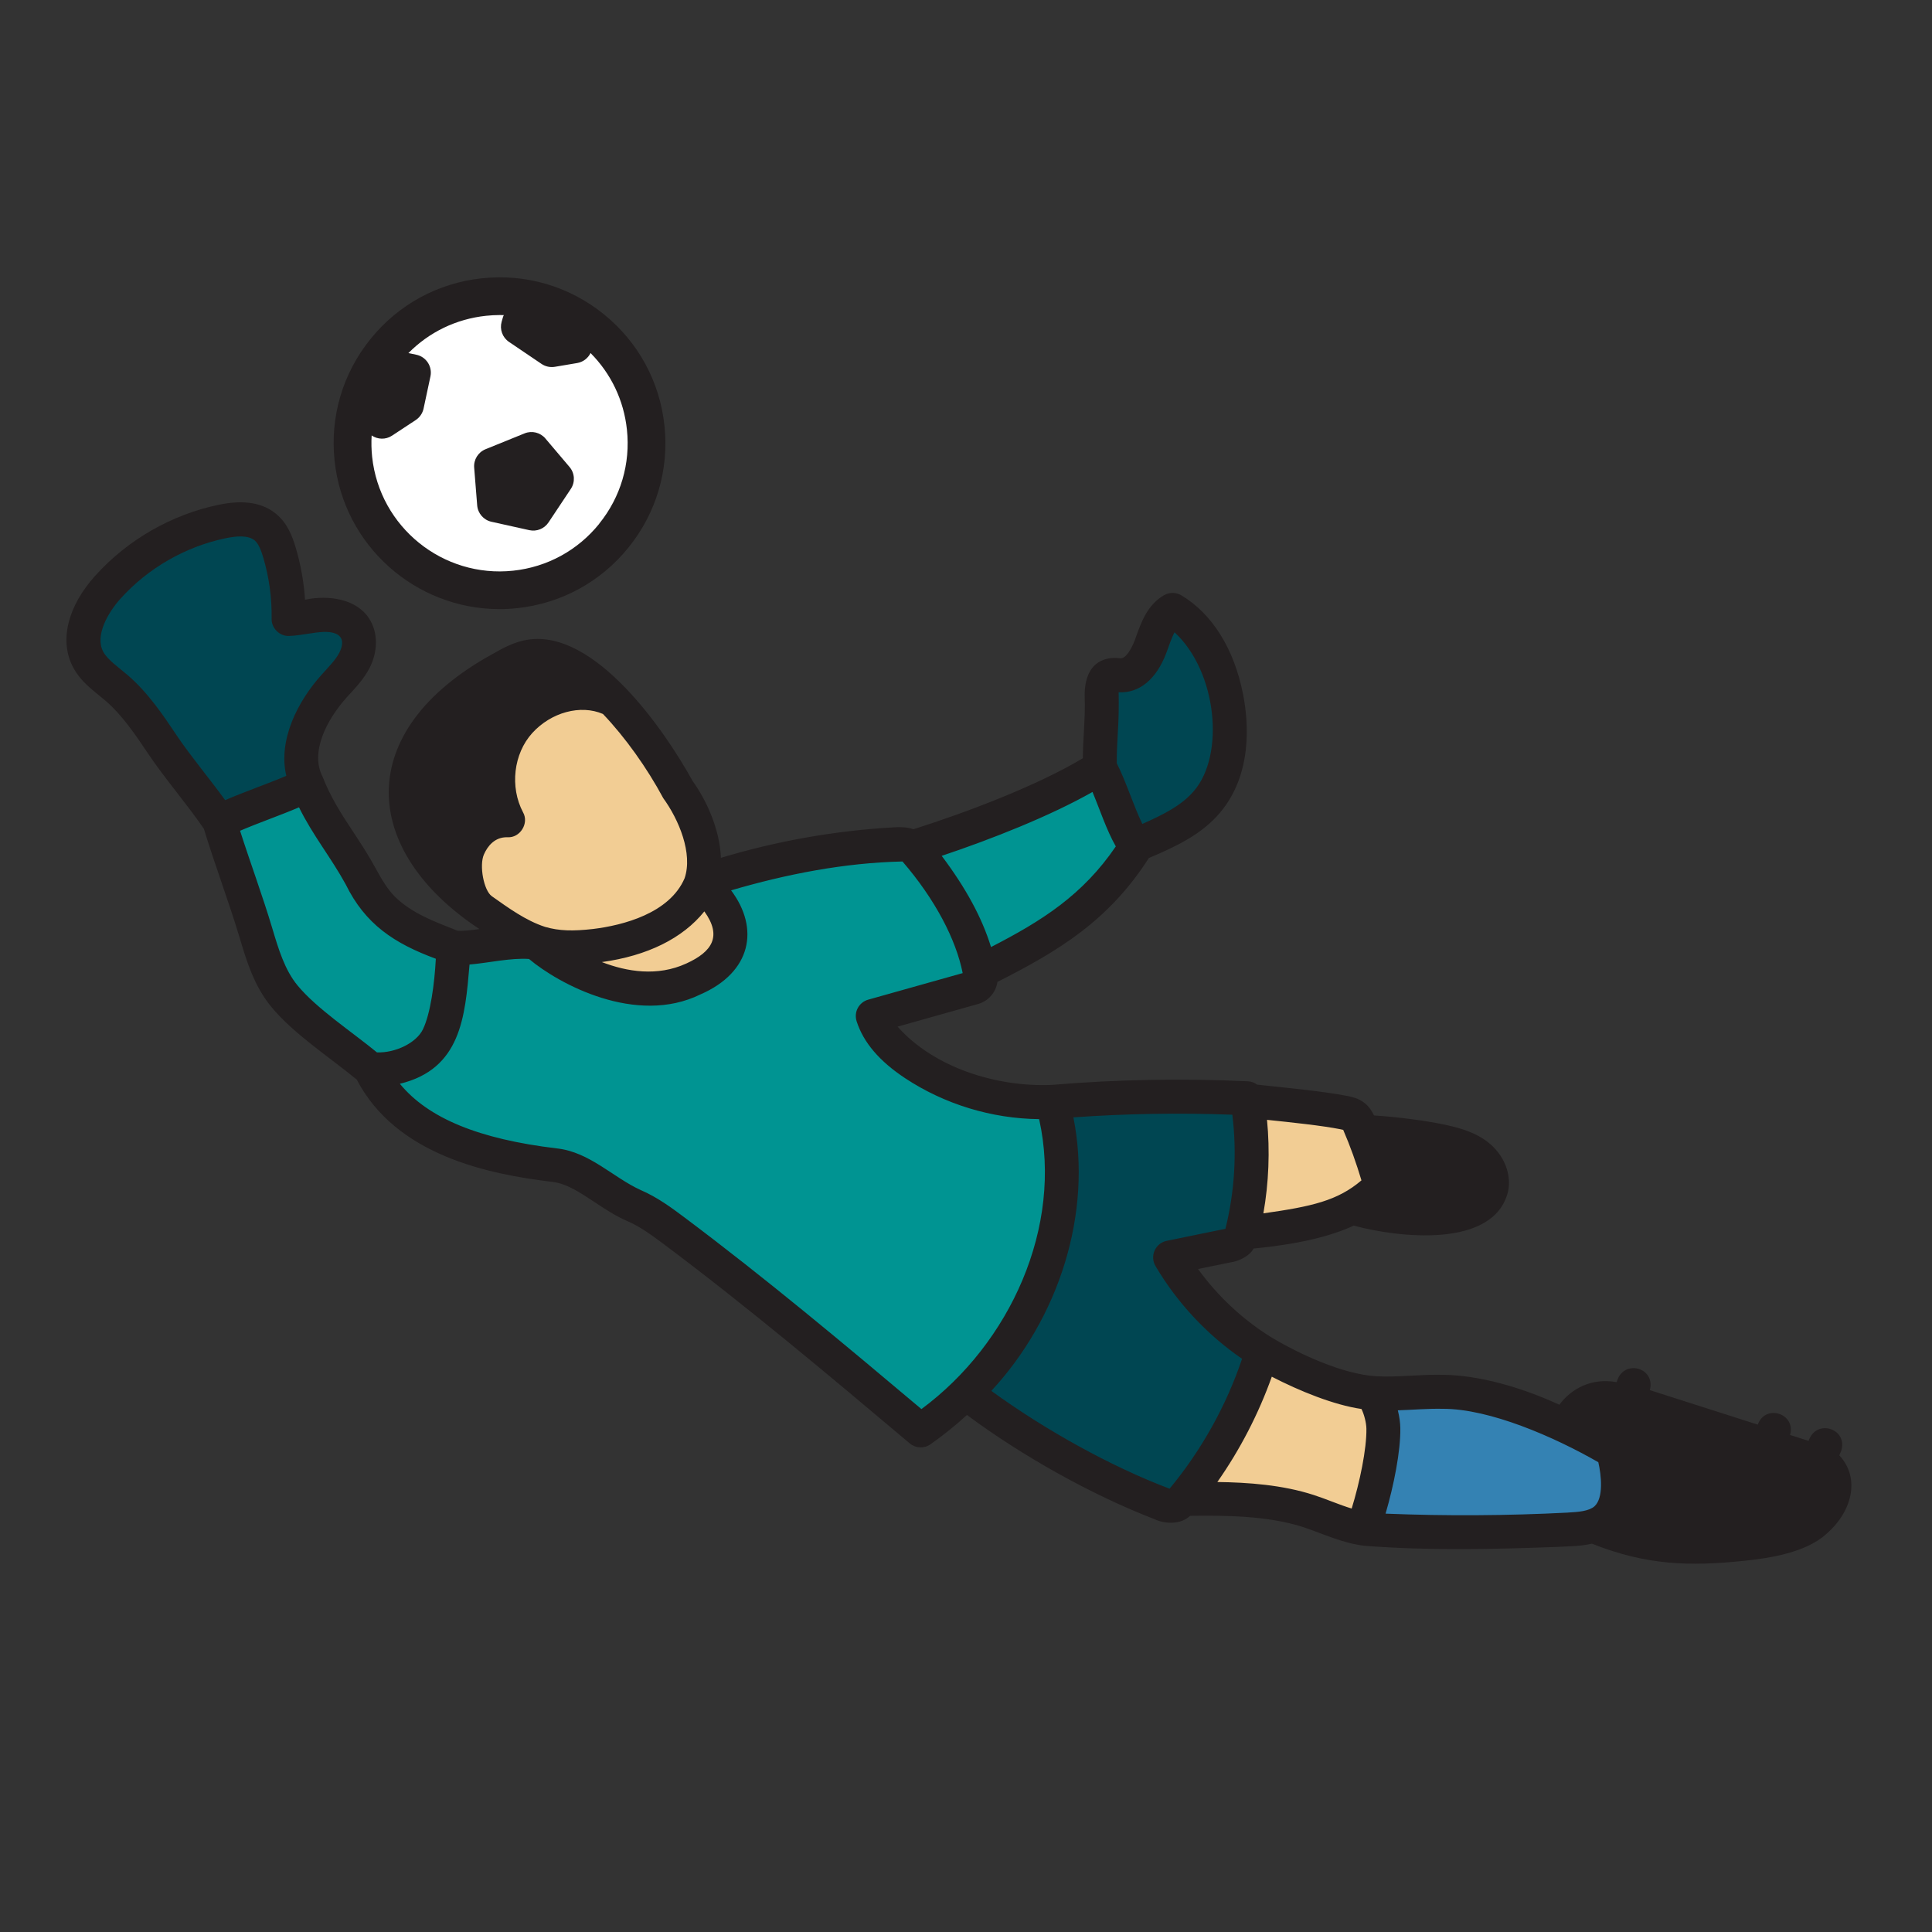 <svg viewBox="0 0 512 512" xmlns="http://www.w3.org/2000/svg"><rect x="0" y="0" width="512" height="512" fill="#333333" stroke="none"/><g id="uuid-34b1a479-36a7-4d68-bce9-1f189655ae01"><path d="m482.97 387.89c-15.64-5.41-31.57-10.09-47.31-15.26-3.35-1.07-6.79-1.97-10.31-2.08-5.7-.13-8.65 4.28-10.49 7.4-10.21-4.83-21.05-8.83-32.38-9.1-6.01-.15-12.08.73-18.07.37-9.57-.55-21.79-6.12-29.92-11.01h-.01c-9.97-6.21-18.42-14.86-24.39-24.98l15.24-3.12c.91-.19 1.87-.4 2.56-1.01.7-.63 1.02-1.57 1.25-2.5l.15.04c8.82-.74 20.93-2.35 29.05-6.65 8.62 2.84 33.87 6.62 36.88-5.17.69-3.2-1.09-6.53-3.66-8.55-2.58-2.02-5.82-2.95-9.01-3.67-5.86-1.32-15.38-2.44-21.38-2.63l-.1.04c-1.04-2.61-1.62-4.76-4.81-5.13-6.89-1.37-18.58-2.38-25.57-3.18l-.1.02c-.03-.22-.06-.44-.1-.66-17.19-.81-34.43-.49-51.58.96-12.85.6-25.88-2.96-36.61-10.07-4.76-3.16-9.27-7.26-11.02-12.7 8.89-2.5 17.78-5.01 26.68-7.51 1.98-.58 2.17-2.54 1.65-4.27l.23-.05c16.04-7.99 30.68-15.8 41.74-33.95.61 0 1.24-.26 1.82-.51 5.99-2.62 12.16-5.44 16.39-10.41 11.43-13.58 5.99-41.83-9.06-50.91-3.36 1.94-4.51 6.14-5.86 9.78-1.35 3.65-3.99 7.61-7.89 7.56-4.27-.76-5.17 1.82-5.04 5.81.26 5.34-.71 13.31-.45 18.64-12.88 8.34-34.92 16.55-49.61 21.12l-.07.11c-1.38-1.04-3.18-1-4.83-.89-17.4.99-34.66 4.36-51.15 9.98h-.02c2.34-7.66-1.09-17.52-6.12-24.4-5.4-10.02-13.53-21.32-22.77-28.98-4.66-3.83-10.38-7.33-16.34-6.39-2.77.44-5.3 1.81-7.73 3.22-11.77 6.79-23.85 16.5-25.24 30.01-1.39 14.19 9.02 26.35 20.09 33.98 4.85 3.35 9.73 6.95 15.38 8.74l-.02.06c-7.38-1.62-17.8 1.97-22.95 1.08-11.3-4.29-19.16-7.74-24.57-18.89-4.63-8.49-10.56-15.19-14.03-24.21-4.45-8.52.6-18.97 7.02-26.12 1.97-2.19 4.11-4.3 5.44-6.93 3.37-6.77-.8-12.23-8.16-11.97-3.14.08-6.21.96-9.35 1.08.1-5.96-.72-11.94-2.43-17.65-.72-2.43-1.68-4.94-3.61-6.58-3.09-2.65-7.67-2.4-11.63-1.56-11.55 2.42-22.27 8.59-30.18 17.34-4.74 5.26-8.57 12.95-5.26 19.2 1.68 3.16 4.82 5.2 7.52 7.53 4.92 4.23 8.59 9.69 12.2 15.08 4.36 6.49 10.7 13.81 15.05 20.3h.01c2.86 9.54 6.85 20.03 9.69 29.56 1.76 5.91 3.62 11.99 7.55 16.74 5.75 6.97 15.81 13.42 22.73 19.25 8.64 17.67 29.4 23.23 48.92 25.55 7.74.93 13.84 7.64 20.99 10.71 3.82 1.64 7.2 4.12 10.51 6.6 22.49 16.84 43.99 34.93 65.47 53.02 4.25-3.01 8.29-6.33 11.98-10.01 14.66 11.52 34.24 22.6 51.63 29.33 2.42 1.08 4.39.98 5.99-1.3l.12.12c10.84-.15 22.7-.17 33.01 3.18 4.84 1.57 9.46 3.88 14.51 4.63 16.96 1.57 34.11.99 51.11.42 3.36-.21 6.93-.1 10.12-1.19l.09.25c14.18 5.82 25.07 6.1 39.26 4.63 9.38-.9 21.24-3.15 24.11-13.42.69-2.94-.32-6.43-2.96-7.88z" fill="#f2cd94"/></g><g id="uuid-585074a8-e87a-4824-a21f-1b8476909c07"><g fill="#004652"><path d="m330.7 292.37c1.74 11.28 1.23 22.89-1.49 33.97-.25 1-.55 2.07-1.32 2.76-.69.61-1.65.82-2.56 1.01l-15.24 3.12c5.97 10.12 14.42 18.77 24.39 24.98-4.24 14.06-11.3 27.27-20.63 38.62-.64.82-1.35 1.7-2.34 2.1-1.26.48-2.65 0-3.9-.48-17.39-6.73-36.97-17.81-51.63-29.33 20.2-19.5 30.43-49.68 22.94-77.1 17.15-1.45 34.39-1.77 51.58-.96.07.43.14.88.2 1.31z"/><path d="m324.99 184.83c1.88 9.54 1.12 20.32-5.19 27.72-4.23 4.97-10.4 7.79-16.39 10.41-.78.33-1.61.69-2.43.41-.81-.28-1.28-1.1-1.68-1.85-2.87-5.38-4.94-12.71-7.8-18.09-.26-5.33.71-13.3.45-18.64-.13-4 .77-6.57 5.04-5.81 3.9.05 6.54-3.91 7.89-7.56 1.35-3.64 2.5-7.84 5.86-9.78 8.03 4.78 12.44 14.02 14.25 23.19z"/><path d="m58.13 217.69c-4.35-6.49-10.69-13.81-15.05-20.3-3.61-5.39-7.28-10.85-12.2-15.08-2.7-2.33-5.84-4.37-7.52-7.53-3.31-6.25.52-13.94 5.26-19.2 7.91-8.75 18.63-14.92 30.18-17.34 3.96-.84 8.54-1.09 11.63 1.56 1.93 1.64 2.89 4.15 3.61 6.58 1.71 5.71 2.53 11.69 2.43 17.65 3.14-.12 6.21-1 9.35-1.08 7.33-.28 11.55 5.22 8.16 11.97-1.33 2.63-3.47 4.74-5.44 6.93-6.42 7.15-11.47 17.6-7.02 26.12-7.16 3.53-16.15 6.19-23.38 9.73-.01 0-.01-.01-.01-.01z"/></g><path d="m427.21 384.86c-.75-1.05-1.94-1.68-3.07-2.27-3.05-1.58-6.15-3.15-9.28-4.64-10.21-4.83-21.05-8.83-32.38-9.1-6.33-.15-12.7.81-19.01.31v.14c1.89 2.06 3.08 6.4 3.13 9.2.12 7.36-2.83 19.35-5.32 26.28l-.04.3c18.11 1.63 36.41.99 54.55.25 11.23-.05 14.16-6.03 12.61-16.64-.18-1.34-.39-2.74-1.19-3.83z" fill="#3482b3"/><path d="m75.38 264c5.75 6.97 15.81 13.42 22.73 19.25 8.64 17.67 29.4 23.23 48.92 25.55 7.74.93 13.84 7.64 20.99 10.71 3.82 1.64 7.2 4.12 10.51 6.6 22.49 16.84 43.99 34.93 65.47 53.02 27.48-18.74 43.95-54.34 34.92-87.11-12.85.6-25.88-2.96-36.61-10.07-4.76-3.16-9.27-7.26-11.02-12.7 8.89-2.5 17.78-5.01 26.68-7.51 1.98-.58 2.17-2.54 1.65-4.27l.23-.05c16.04-7.99 30.68-15.8 41.74-33.95-1.13.02-1.81-1.02-2.29-1.95-2.87-5.38-4.94-12.71-7.8-18.09-12.88 8.34-34.92 16.55-49.61 21.12l-.07.11c-1.38-1.04-3.18-1-4.83-.89-17.4.99-34.66 4.36-51.15 9.98h-.02s-.01.05-.02.07h.04c4.64 4.54 16.02 16.95-2.09 25.61-19.37 8.88-39.9-8.05-41.77-9.64-7.26-1.08-16.96 2.12-21.86 1.28-7.08-2.78-13.41-5.12-18.62-10.21-2.48-2.49-4.27-5.59-5.95-8.68-4.63-8.49-10.56-15.19-14.03-24.21-7.16 3.53-16.15 6.19-23.38 9.73 2.86 9.54 6.85 20.03 9.69 29.56 1.76 5.91 3.62 11.99 7.55 16.74z" fill="#009492"/><path d="m482.97 387.89c-15.64-5.41-31.57-10.09-47.31-15.26-3.35-1.07-6.79-1.97-10.31-2.08-5.7-.14-8.65 4.28-10.49 7.4 3.13 1.49 6.23 3.06 9.28 4.64 1.13.59 2.32 1.22 3.07 2.27.8 1.09 1.01 2.49 1.19 3.83.94 6.02.52 13.56-5.93 15.62l.09.25c14.18 5.82 25.07 6.1 39.26 4.63 9.38-.9 21.24-3.15 24.11-13.42.69-2.94-.32-6.43-2.96-7.88z" fill="#231f20"/><path d="m383.86 322.41c2.4-.34 4.83-.85 6.96-2.05 5.88-3.22 5.9-10.08.75-14.09-2.58-2.02-5.82-2.95-9.01-3.67-5.86-1.32-15.38-2.44-21.38-2.63l-.1.04c1.57 3.86 2.93 7.81 4.12 11.81.2.68.4 1.4.25 2.1-.17.8-.77 1.43-1.37 1.98-1.76 1.64-3.6 2.98-5.74 4.09 7.58 2.45 17.62 3.54 25.51 2.42z" fill="#231f20"/><path d="m127.16 240.8c.18.13.36.26.55.39v-.02c-4.11-2.91-5.62-11.96-3.58-16.57 1.88-4.24 5.46-7.36 10.5-7.21-4.37-8.25-3.2-19.19 3.06-26.11 6.12-6.76 16.32-9.83 24.48-5.94l.07-.07c-5.8-5.71-13.15-12.43-21.65-11.29-2.77.44-5.3 1.81-7.73 3.22-30.73 16.84-34.58 42.68-5.7 63.6z" fill="#231f20"/></g><g id="uuid-3bc57a52-a616-4a63-b8b6-a23aabd471b5" fill="#231f20"><path d="m278.63 287.52h.07s-.05 0-.07 0z"/><path d="m487.86 384.72c2.18-6.03-6.53-8.97-8.56-2.87l-4.91-1.57c1.61-5.7-6.56-8.31-8.56-2.74l-28.6-9.14c1.59-6.17-7.23-8.31-8.78-2.11-6.85-1.26-12.17 1.89-15.2 5.98-10.61-4.86-21.45-7.78-30.65-7.93-5.99-.17-12.11.71-17.92.38-8.91-.54-20.49-5.95-27.79-10.33-7.57-4.69-14.18-10.89-19.4-18.09l8.75-1.79c1.6-.16 4.88-1.5 5.97-3.63 11.42-1.11 20.17-3.12 26.55-6.08 11.44 3.12 37.17 6.28 40.89-9.04.99-4.61-1.08-9.73-5.29-13.04-3.26-2.56-7.11-3.68-10.8-4.52-5.11-1.15-13.12-2.2-19.43-2.59-.5-1.05-1.29-2.39-2.62-3.39-1.53-1.18-3.21-1.52-4.34-1.75-6.58-1.3-16.47-2.21-24.01-3.03-.69-.51-1.53-.83-2.43-.88-17.25-.82-34.74-.5-52.01.95h.02c-14.48.63-31.2-4.51-40.87-15.44l21.33-6c2.78-.78 4.74-3.13 5.13-5.86 16.15-8.15 29.51-16.22 40.13-32.82 7.29-3.1 13.94-6.24 18.78-11.93 8.76-10.27 7.63-24.15 6.18-31.51-2.37-12.02-8.18-21.32-16.37-26.19-1.4-.83-3.14-.84-4.56-.03-4.39 2.54-6.04 7.15-7.37 10.85-.84 2.62-2.71 6.41-4.53 5.84-4.1-.45-9.42 1.32-9.13 10.58.21 4.56-.48 11.04-.49 15.94-11.88 7.14-30.43 14.24-44.91 18.82-1.6-.59-3.7-.63-5.32-.5-15.51.89-30.84 3.6-45.69 8.08-.31-7.59-3.79-15.21-7.52-20.4-7.49-13.6-25.89-40.15-43.64-37.42-3.51.55-6.51 2.16-9.28 3.76-37.16 20.37-35.2 52.01-3.56 72.93-2.3.32-4.48.57-5.82.43-6.28-2.48-11.97-4.55-16.55-8.98-2.1-2.11-3.71-4.94-5.19-7.66-1.86-3.41-3.9-6.52-5.87-9.52-3.18-4.78-6.08-9.35-8.12-14.62-3.39-6.5 1.07-15.12 6.37-21.03 2.17-2.41 4.44-4.64 6.12-7.91 2.22-4.39 2.18-9.34-.11-12.91-3.28-5.26-10.72-6.41-17.04-5.08-.31-4.7-1.14-9.34-2.49-13.87-.88-2.95-2.16-6.3-5-8.72-3.65-3.13-8.72-3.97-15.48-2.55-12.47 2.62-24.04 9.27-32.59 18.74-7.41 8.21-9.61 17.31-5.9 24.33 2.21 4.08 5.47 6.18 8.56 8.82 4.49 3.87 8 9.1 11.4 14.17 4.32 6.43 10.33 13.4 14.69 19.79 2.87 9.43 6.67 19.49 9.48 28.86 1.78 5.99 3.81 12.78 8.39 18.33 5.81 7.07 15.32 13.26 22.64 19.27 10.42 19.98 34.57 25.06 51.96 27.13 3.68.44 7.26 2.82 11.05 5.33 2.73 1.81 5.55 3.69 8.7 5.04 3.21 1.38 6.12 3.47 9.59 6.06 22.44 16.8 44.21 35.13 65.26 52.86 1.57 1.32 3.82 1.41 5.49.24 3.4-2.39 6.64-5.01 9.67-7.77 14.88 11.05 33.22 21.25 49.72 27.62 2.61 1.23 6.87 1.54 9.42-.9 8.91-.11 20.49-.09 29.93 2.98 5.34 1.79 10.64 4.36 16.46 4.98 16.96 1.3 33.82.91 50.78.29 3.11-.21 5.87-.1 9.32-.86 14.55 5.77 25.95 6.03 40.39 4.53 6.77-.7 16.4-2.2 21.78-7.16 6.56-5.66 9.15-14.54 3.38-20.79l.42-1zm-99.07-74.91c2.68 2.18 2.86 4.98-.18 6.63-1.59.89-3.61 1.27-5.38 1.52-4.29.61-9.58.48-14.7-.26 3.14-4.01.32-8.78-.81-12.77 4.93.48 10.26 1.25 13.84 2.05 3.07.7 5.47 1.45 7.23 2.82zm-33.41-10.51c.16.03.39.08.58.12 1.9 4.38 3.46 8.79 4.84 13.39-6.31 5.38-13.11 6.92-25.99 8.74 1.43-8.13 1.76-16.54.96-24.78 6.44.67 14.55 1.51 19.61 2.52zm-92.75-48.32c-2.38-7.76-6.65-15.63-13.07-24.17 13.27-4.44 28.78-10.58 39.96-16.93 1.98 4.73 3.68 10.01 6.18 14.43-8.74 12.85-19.49 19.69-33.07 26.67zm33.59-56.58c.26-3.86.3-7.54.23-10.94 5.55.3 10.05-3.54 12.65-10.46.67-1.78 1.33-3.89 2.17-5.43 11.27 10.41 13.39 32.53 5.11 42.07-3.24 3.81-8.09 6.25-13.65 8.71-2.36-4.86-4.27-11.12-6.77-16.07-.04-2.29.11-5.13.26-7.88zm-109.56 47.13c4.72 6.57 2.12 10.67-4.78 13.81-7.66 3.51-15.73 2.19-22.38-.38 12.06-1.66 21.41-6.28 27.16-13.43zm-10.92-30.05c4.18 5.73 7.92 14.73 5.68 21.28-3.99 9.28-16.3 12.46-24.25 13.43-5.37.61-8.97.52-12.7-.55-5.18-1.67-9.88-5.14-14.14-8.14-2.13-1.51-3.38-8.14-2.08-11.08.94-2.13 2.82-4.64 6.25-4.54 3.33.21 5.76-3.7 4.11-6.61-3.54-6.69-2.52-15.51 2.42-20.98 5.03-5.55 12.84-7.64 18.76-5.08 5.94 6.23 11.68 14.31 15.95 22.26zm-63.64-3.8c.98-9.51 8.51-18.21 23.02-26.58 4.48-2.83 8.3-3.84 13.17-1.15-14.91 3.45-24.06 19.29-19.8 34.1-4.87 2.01-9.01 7.33-9.6 13.1-4.85-5.85-7.47-13.26-6.79-19.48zm-65.27-12.79c-3.56-5.31-7.58-11.32-13-15.98-2.17-1.9-5.31-3.99-6.49-6.22-2.2-4.16 1.12-10.19 4.63-14.08 7.28-8.06 17.14-13.73 27.76-15.96 2.68-.55 5.92-.94 7.78.58 1.06.91 1.72 2.76 2.23 4.45 1.58 5.29 2.33 10.77 2.24 16.28-.09 2.5 2.17 4.73 4.67 4.57 3.18-.1 6.26-.97 9.27-1.07 4.08-.05 5.83 1.74 4.05 5.43-1 2-3.08 4.06-4.78 5.96-6.32 7.03-11.54 17.29-9.32 26.76-5.28 2.24-10.9 4.14-16.2 6.44-4.04-5.58-9.13-11.64-12.85-17.16zm32.02 66.26c-3.42-4.14-5.08-9.75-6.7-15.17-2.53-8.47-5.81-17.32-8.53-25.82 5.07-2.17 10.51-4.03 15.62-6.21 3.65 7.43 8.45 13.25 12.36 20.39 5.19 10.59 12.82 15.64 23.9 19.74-.37 6.79-1.42 14.53-3.42 18.7-1.72 3.58-7.3 6.3-12.19 6.11-6.69-5.49-15.99-11.62-21.04-17.74zm165.34 112.27c-20.31-17.1-41.28-34.67-62.96-50.91-3.11-2.33-6.99-5.22-11.43-7.13-7.36-3.35-13.52-10.09-22.23-11.04-20.61-2.46-34.07-7.96-41.6-17.13 16.15-3.91 17.28-17.64 18.46-31.6 4.9-.41 10.98-1.82 15.77-1.47 7.86 6.62 28.4 17.75 45.44 9.38 13.46-5.86 15.71-17.44 8.11-27.57 14.71-4.31 30.06-7.31 45.42-7.65 8.64 10.02 14.18 20.65 15.95 29.58l-25.04 7.04c-1.18.33-2.17 1.13-2.75 2.2-.58 1.08-.69 2.34-.32 3.51 1.81 5.63 6.01 10.56 12.82 15.08 10.49 6.94 22.99 10.74 35.55 10.87 6.35 28.49-7.65 59.43-31.19 76.84zm18.52-4.82c17.92-19.31 26.83-47.06 21.75-72.49 14.01-.99 28.14-1.23 42.12-.7 1.24 10.03.62 20.42-1.83 30.23-.12.03-.24.05-.32.07l-15.24 3.12c-1.42.29-2.62 1.25-3.21 2.58s-.5 2.86.24 4.11c5.74 9.73 13.63 18.17 22.94 24.58-4.2 12.47-10.81 24.3-19.21 34.42-15.49-5.85-33.04-15.59-47.23-25.92zm85.41 27.58c-8.22-2.67-17.39-3.33-25.51-3.43 6.02-8.59 10.92-18.06 14.43-27.91 7.4 3.82 16.4 7.48 23.77 8.56.69 1.4 1.27 3.6 1.3 5.19.09 5.39-1.77 14.26-3.9 21.19-3.34-1.01-6.67-2.5-10.08-3.6zm67.45 4.67c-16.08.83-32.33.93-48.38.28 2.17-7.41 4.01-16.57 3.91-22.7-.02-1.41-.25-3.03-.66-4.68 3.97-.13 8.09-.49 11.93-.4 12.39-.03 29.43 7.4 41.2 14.15.81 3.47 1.43 9.47-1.02 11.69-1.45 1.27-4.24 1.51-6.98 1.65zm65.98-6.08c-2.8 7.22-8.97 8.57-20.19 9.96-11.33 1.17-20.1 1.19-30.31-1.9 3.07-5.24 2.19-11.9 1.81-14.72-.58-7.33-5.45-8.9-11.11-11.77 1.02-.86 2.12-1.3 3.47-1.27 3.15.09 6.35.99 9.07 1.86l45.33 14.48c.46.15.94.3 1.18.44.6.33 1.05 1.65.75 2.93z"/></g><g id="uuid-cc2efbbb-becc-4e0e-aa83-2b52cde23760"><path d="m171.13 113.33c2.28 21.4-13.22 40.59-34.61 42.87-21.4 2.28-40.59-13.22-42.87-34.61-2.28-21.4 13.22-40.59 34.61-42.87 21.4-2.28 40.59 13.22 42.87 34.61z" fill="#fff"/><g fill="#231f20"><path d="m160 83.26c-9.14-7.38-20.6-10.76-32.27-9.51-11.68 1.24-22.17 6.96-29.55 16.1s-10.75 20.6-9.51 32.27c2.4 22.53 21.51 39.3 43.68 39.3 1.55 0 3.12-.08 4.69-.25 11.68-1.24 22.17-6.96 29.54-16.1s10.75-20.6 9.51-32.27c-1.24-11.68-6.96-22.17-16.1-29.55zm-1.19 55.54c-5.7 7.06-13.8 11.48-22.82 12.44-18.62 1.98-35.38-11.55-37.37-30.17-.2-1.9-.24-3.79-.13-5.67 1.57 1.07 3.69 1.18 5.39.06l6.29-4.14c1.06-.7 1.81-1.79 2.08-3.04l1.82-8.52c.56-2.63-1.13-5.22-3.77-5.76l-2.07-.42c5.49-5.57 12.67-9.05 20.55-9.89 1.23-.13 2.45-.2 3.67-.2.35 0 .71.01 1.06.02-.11.23-.2.46-.27.71l-.3 1.04c-.57 2.01.21 4.17 1.94 5.34l8.63 5.84c1.03.7 2.29.97 3.52.77l5.92-1c1.6-.27 2.88-1.29 3.55-2.65 5.43 5.46 8.82 12.54 9.64 20.3.96 9.02-1.65 17.88-7.35 24.93z"/><path d="m144.54 116.21c-1.35-1.6-3.58-2.15-5.52-1.36l-10.35 4.2c-1.96.8-3.18 2.77-3.01 4.88l.8 10c.17 2.12 1.7 3.88 3.77 4.34 2.96.66 7.16 1.59 10.05 2.23 1.95.43 3.97-.38 5.08-2.05l5.91-8.88c1.2-1.8 1.06-4.17-.34-5.82l-6.4-7.55z"/></g></g></svg>
